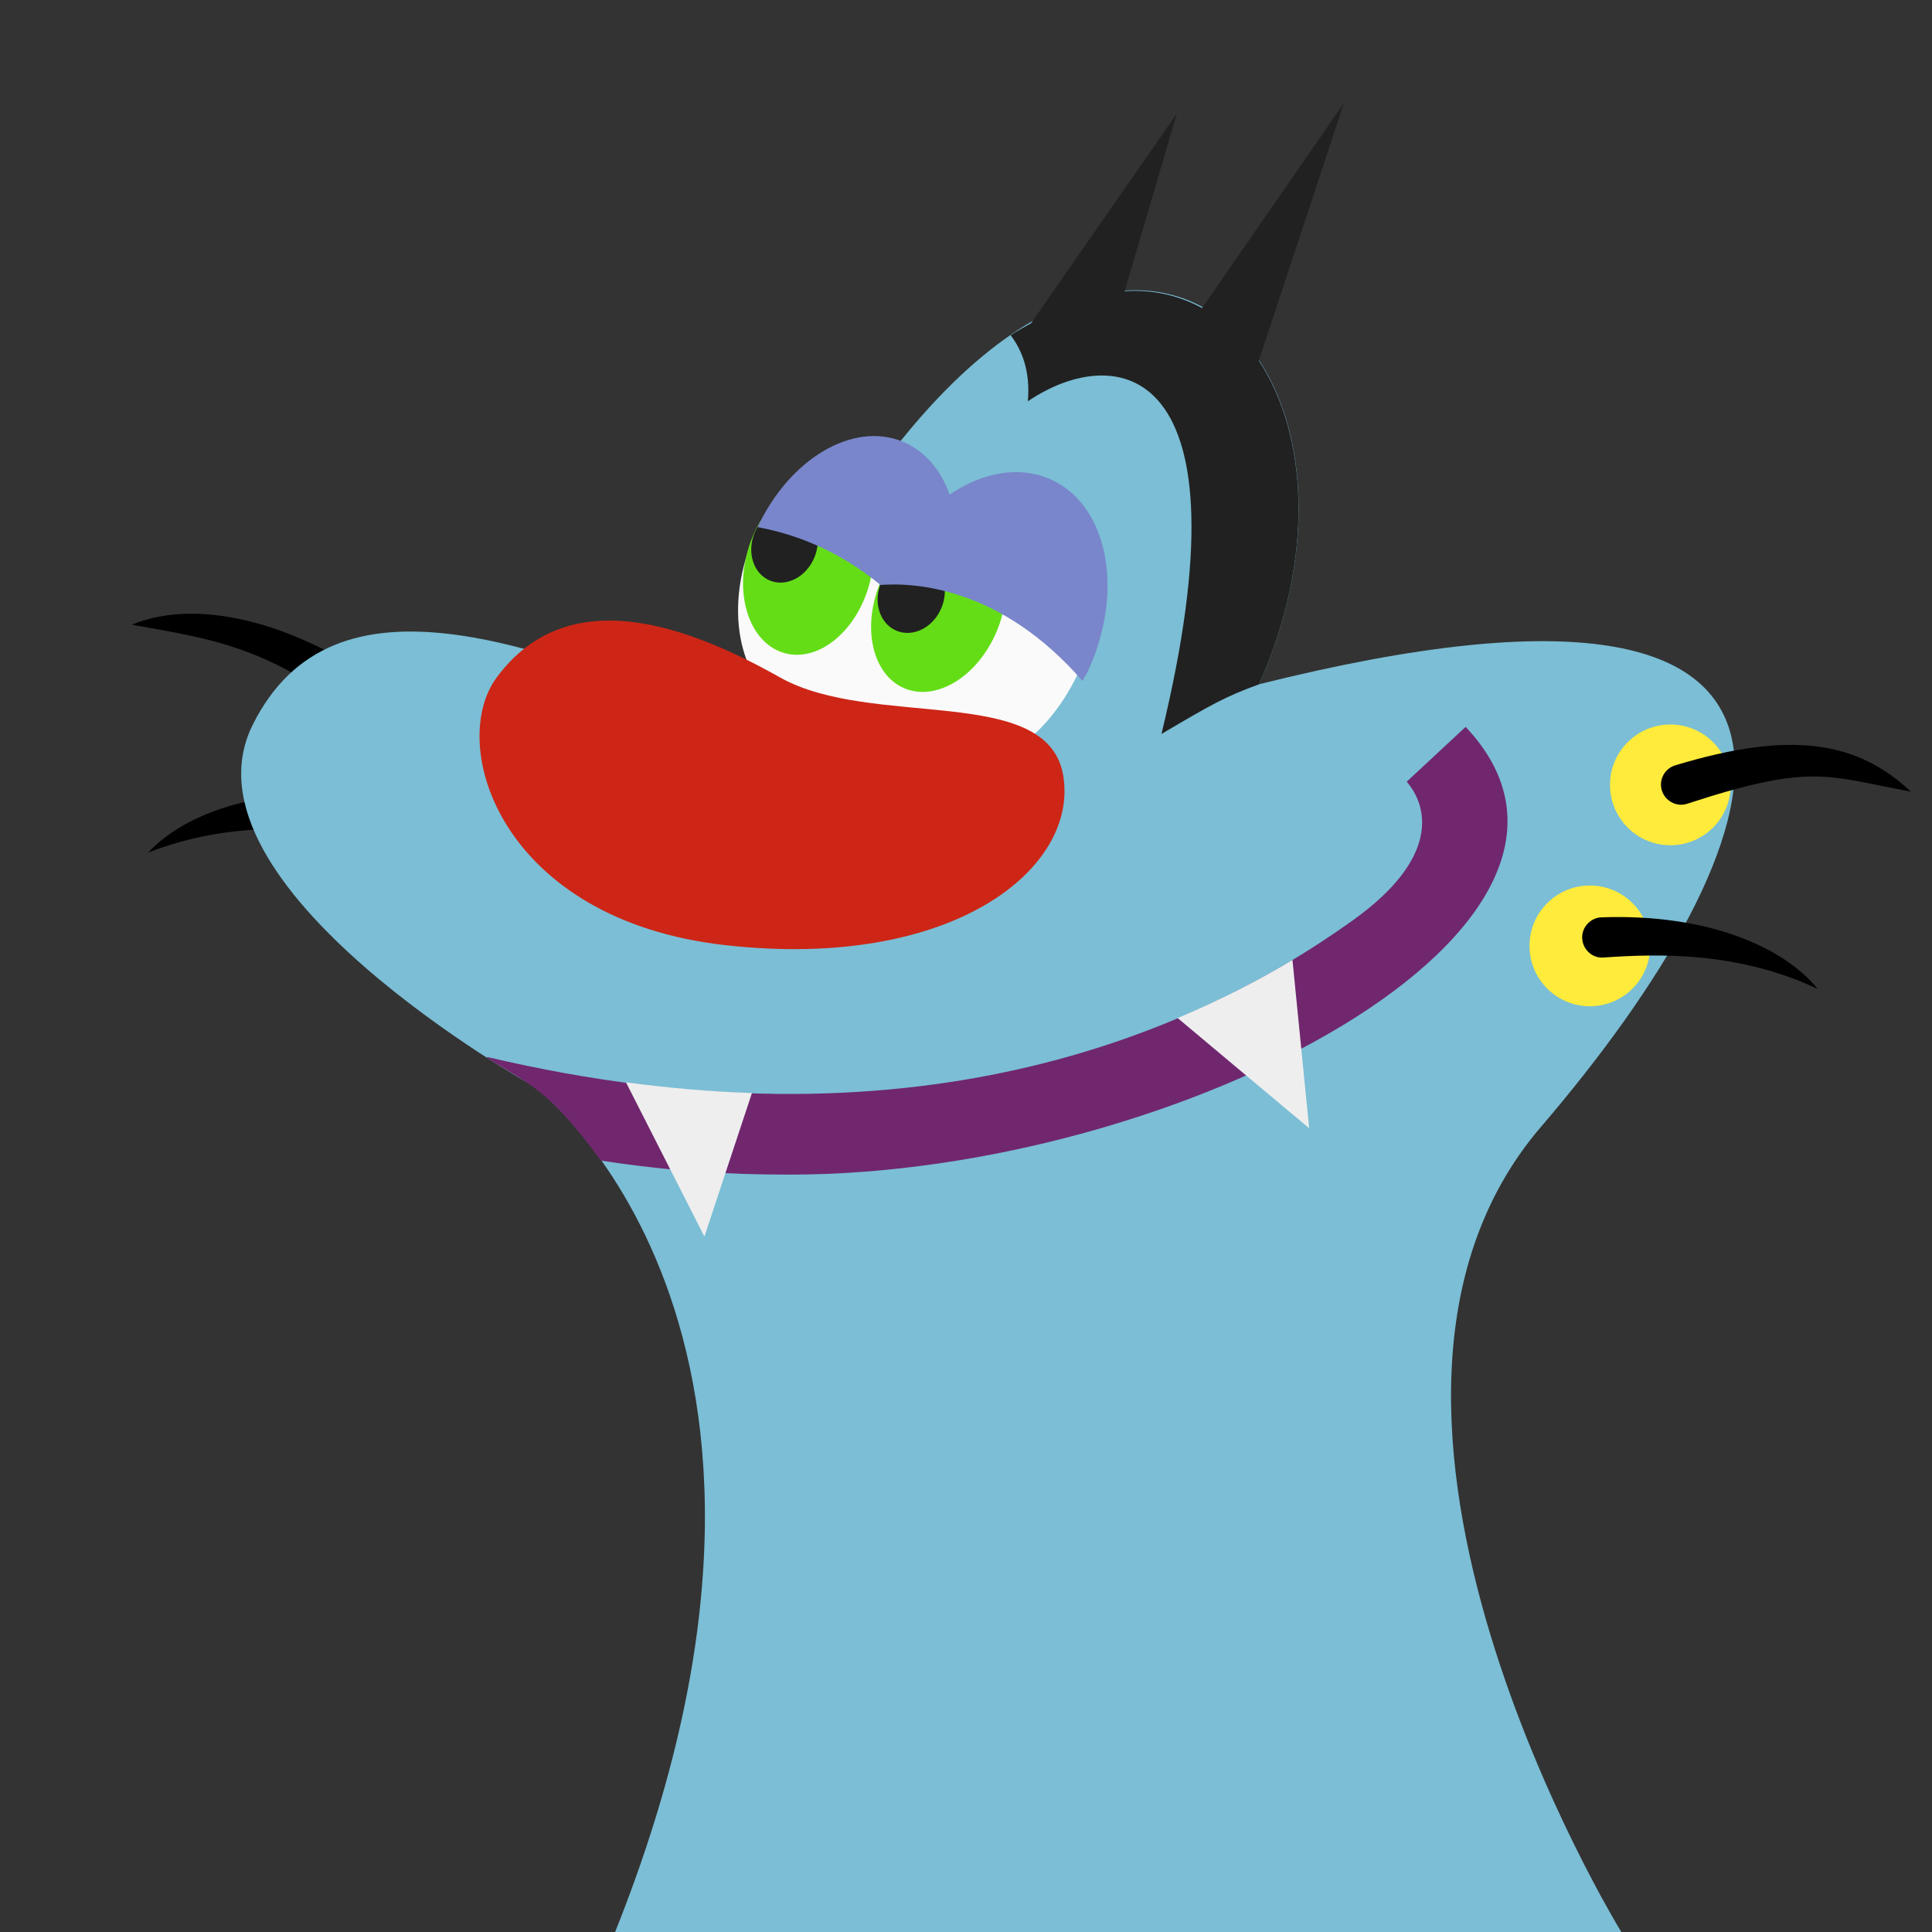 <svg xmlns="http://www.w3.org/2000/svg"  viewBox="0 0 48 48" width="48px" height="48px" baseProfile="basic"><rect x="0" y="0" width="48" height="48" fill="#333333" stroke="none"/><path d="M9.84,18.166c0.065-0.033,0.124-0.081,0.171-0.142c0.168-0.219,0.126-0.533-0.093-0.701 c-2.393-1.832-4.948-2.505-6.645-1.803c2.108,0.378,3.479,0.544,6.037,2.597C9.465,18.241,9.673,18.25,9.84,18.166z"/><path d="M9.532,20.526c0.038-0.062,0.064-0.133,0.072-0.211c0.029-0.275-0.17-0.521-0.445-0.55 c-2.57-0.266-4.537,0.405-5.475,1.415c1.996-0.777,3.894-0.625,5.37-0.421C9.251,20.787,9.434,20.684,9.532,20.526z"/><path fill="#7bbed5" d="M15.282,48c6-15-2-21-2-21s-9-5-7-9s7-2,12,0c8-18,17-10,13-1c16-4,13,4,7,11s2,20,2,20H15.282z"/><path fill="#212121" d="M33.388,2.564l-3.523,5.089c-0.567-0.307-1.21-0.466-1.923-0.418l1.297-4.415l-3.622,5.21 c-0.169,0.099-0.335,0.18-0.508,0.299c0.275,0.361,0.494,0.882,0.428,1.64c2.17-1.468,5.585-1.053,3.319,8.266 c1.245-0.734,1.58-0.926,2.426-1.234c1.41-3.173,1.201-6.215-0.007-8.041L33.388,2.564z"/><path fill="#70276e" d="M12.102,26.282l0.005-0.021c10.448,2.465,17.473-0.496,21.527-3.413	c2.104-1.513,1.87-2.783,1.315-3.427l1.464-1.362c4.625,4.897-7.099,11.124-16.787,11.124c-1.55,0-2.952-0.083-4.696-0.348	C13.59,27.015,13.164,26.964,12.102,26.282z"/><ellipse cx="21.062" cy="14.356" fill="#fafafa" rx="3.57" ry="2.55" transform="rotate(-67.418 21.062 14.356)"/><ellipse cx="20.084" cy="14.111" fill="#64dd17" rx="2.195" ry="1.568" transform="rotate(-74.241 20.085 14.112)"/><ellipse cx="19.492" cy="13.543" fill="#212121" rx=".952" ry=".803" transform="rotate(-67.387 19.492 13.544)"/><path fill="#7986cb" d="M23.12,15.803c-0.376-0.456-0.788-0.89-1.235-1.261c-1.084-0.9-2.187-1.283-3.061-1.446 c0.786-1.691,2.364-2.639,3.61-2.121c1.292,0.537,1.73,2.439,0.977,4.248C23.327,15.428,23.227,15.62,23.12,15.803z"/><ellipse cx="24.36" cy="15.581" fill="#fafafa" rx="3.757" ry="2.683" transform="rotate(-65.28 24.358 15.58)"/><ellipse cx="23.318" cy="15.076" fill="#64dd17" rx="2.195" ry="1.568" transform="rotate(-67.387 23.318 15.076)"/><ellipse cx="22.64" cy="14.791" fill="#212121" rx=".952" ry=".813" transform="rotate(-67.387 22.64 14.792)"/><path fill="#7986cb" d="M26.894,16.917c-2.029-2.331-4.164-2.453-5.05-2.382c0.03-0.073,0.049-0.146,0.082-0.218 c0.909-1.974,2.788-3.047,4.198-2.398c1.41,0.649,1.816,2.775,0.907,4.749C26.991,16.756,26.938,16.833,26.894,16.917z"/><path fill="#eee" d="M32.111,23.85l0.415,4.182l-3.268-2.739C30.307,24.851,31.261,24.362,32.111,23.85z"/><path fill="#eee" d="M18.682,27.155l-1.181,3.568l-1.949-3.833C16.637,27.035,17.681,27.123,18.682,27.155z"/><g><circle cx="41.5" cy="19.5" r="1.5" fill="#ffeb3b"/><circle cx="39.5" cy="23.5" r="1.5" fill="#ffeb3b"/><path d="M41.398,19.83c-0.049-0.054-0.088-0.119-0.11-0.193c-0.08-0.265,0.07-0.543,0.334-0.623 c2.885-0.871,4.513-0.601,5.854,0.654c-2.106-0.389-2.448-0.716-5.565,0.303C41.722,20.032,41.524,19.967,41.398,19.83z"/><path d="M39.367,23.525c-0.034-0.064-0.055-0.137-0.058-0.215c-0.011-0.276,0.205-0.509,0.48-0.519 c2.582-0.094,4.5,0.707,5.369,1.777c-1.94-0.908-3.844-0.883-5.33-0.778C39.63,23.804,39.455,23.689,39.367,23.525z"/></g><path fill="#cd2616" d="M19.378,16.83c-2.298-1.293-5.266-2.394-7.037,0c-1.242,1.679,0.096,6.032,5.697,6.654	c5.648,0.628,8.761-1.915,8.378-4.213S21.679,18.124,19.378,16.83z"/></svg>